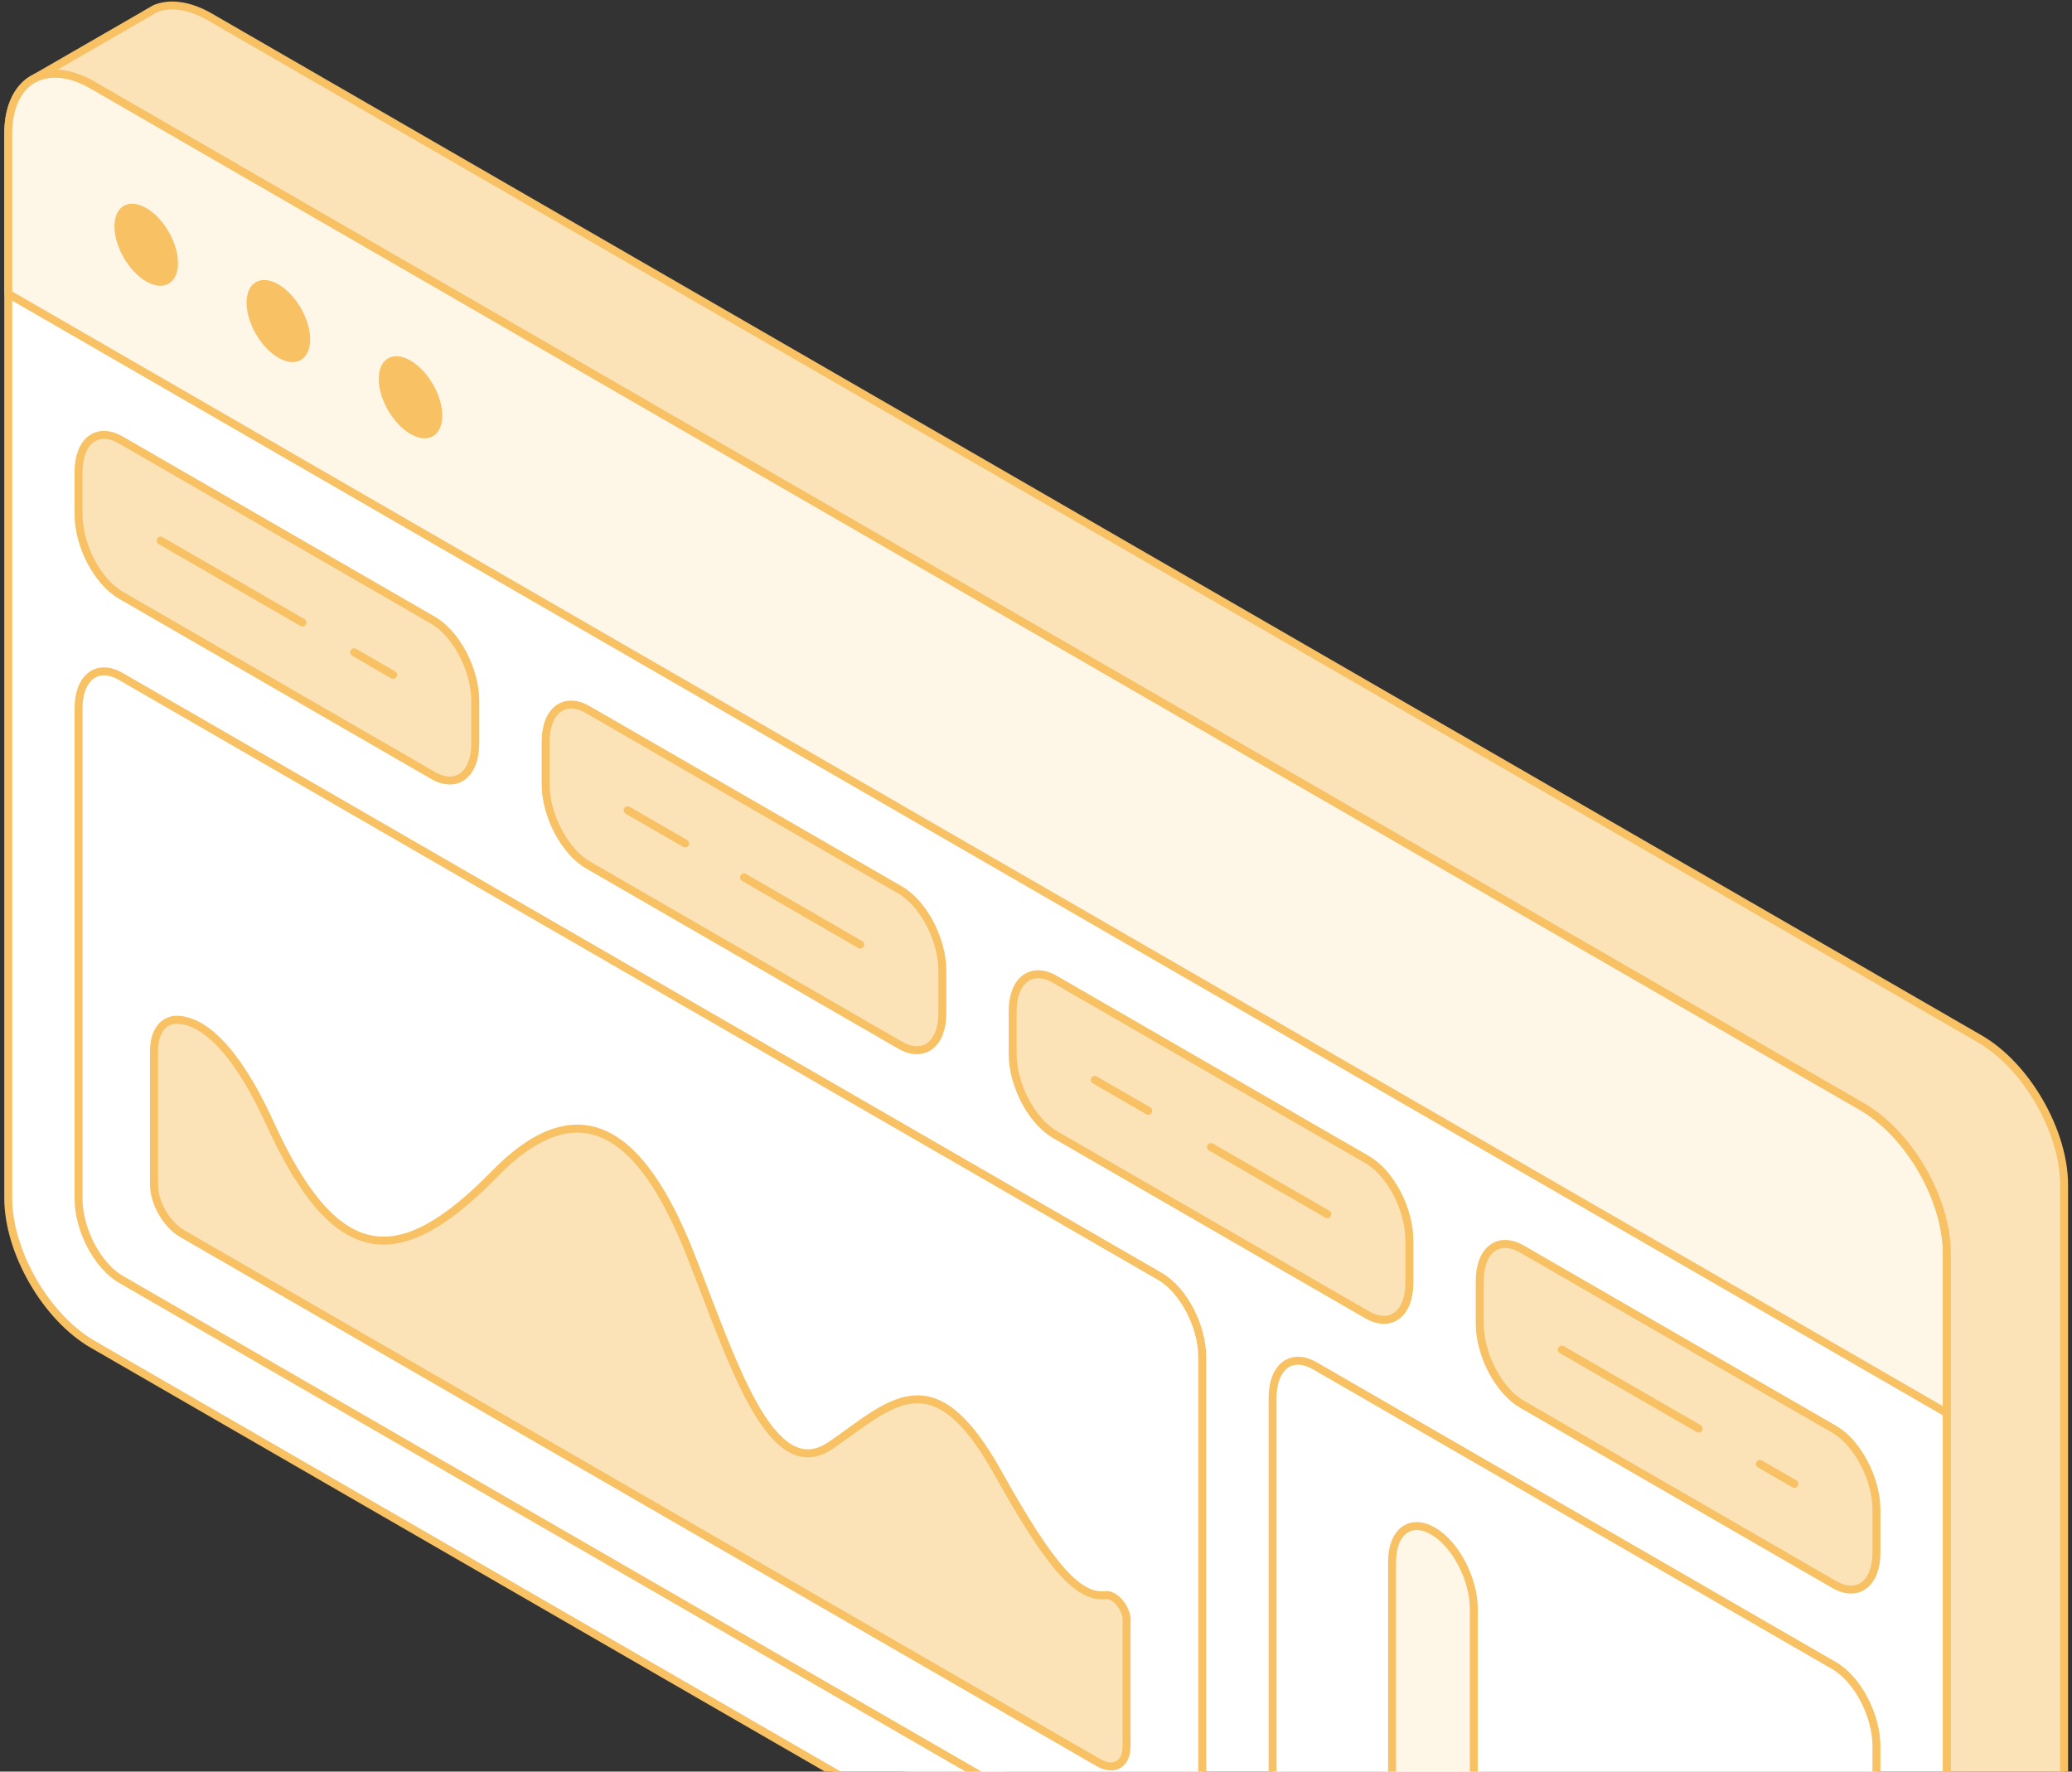 <svg width="269" height="230" viewBox="0 0 269 230" fill="none" xmlns="http://www.w3.org/2000/svg">
<rect x="0" y="0" width="269" height="230" fill="#333333" stroke="none"/>
<path d="M130.076 205.569V265.778C130.076 265.979 130.023 266.179 129.928 266.369C129.685 266.865 129.137 267.329 128.282 267.719C125.898 268.785 122.037 268.785 119.652 267.719C118.798 267.329 118.249 266.865 118.017 266.369C117.922 266.179 117.869 265.979 117.869 265.778V205.569H130.076Z" fill="#FBE2B7" stroke="#F7C164" stroke-width="1.032" stroke-linecap="round" stroke-linejoin="round"/>
<path d="M130.076 165.795H117.869V205.568H130.076V165.795Z" fill="#FBE2B7" stroke="#F7C164" stroke-width="1.032" stroke-miterlimit="10" stroke-linecap="round"/>
<path d="M252.751 162.684V300.836C252.751 303.937 251.791 306.216 250.188 307.493L250.145 307.524C249.766 307.82 249.354 308.062 248.911 308.231C247.002 309.033 244.512 308.738 241.79 307.166L12.032 174.521C5.976 171.018 1.07 162.525 1.07 155.531V17.378C1.07 14.013 2.21 11.618 4.056 10.415L4.425 10.204C6.387 9.139 9.078 9.339 12.032 11.048L16.294 13.507L241.79 143.694C247.846 147.196 252.751 155.689 252.751 162.684Z" fill="white" stroke="#F7C164" stroke-width="1.032" stroke-linecap="round" stroke-linejoin="round"/>
<path d="M252.751 162.684V183.446L16.294 46.929L1.07 38.141V17.378C1.07 14.013 2.21 11.618 4.056 10.415L4.425 10.204C6.387 9.139 9.078 9.339 12.032 11.048L16.294 13.507L241.79 143.694C247.846 147.196 252.751 155.689 252.751 162.684Z" fill="#FEF6E7" stroke="#F7C164" stroke-width="1.032" stroke-linecap="round" stroke-linejoin="round"/>
<path d="M23.11 34.152C23.11 36.779 21.263 37.855 18.984 36.537C16.706 35.218 14.859 32.021 14.859 29.394C14.859 26.767 16.706 25.691 18.984 27.01C21.263 28.329 23.11 31.525 23.11 34.152Z" fill="#F7C164"/>
<path d="M40.264 44.059C40.264 46.685 38.417 47.762 36.139 46.443C33.86 45.124 32.014 41.928 32.014 39.3C32.014 36.674 33.86 35.597 36.139 36.916C38.417 38.235 40.264 41.432 40.264 44.059Z" fill="#F7C164"/>
<path d="M57.418 53.955C57.418 56.582 55.572 57.658 53.293 56.339C51.014 55.021 49.168 51.824 49.168 49.197C49.168 46.57 51.014 45.494 53.293 46.813C55.572 48.131 57.418 51.328 57.418 53.955Z" fill="#F7C164"/>
<path d="M56.216 100.67L15.683 77.27C12.655 75.519 10.197 70.835 10.197 66.794V61.266C10.197 57.225 12.655 55.368 15.683 57.12L56.216 80.519C59.244 82.271 61.702 86.955 61.702 90.996V96.524C61.702 100.564 59.244 102.421 56.216 100.67Z" fill="#FBE2B7" stroke="#F7C164" stroke-width="1.032" stroke-miterlimit="10" stroke-linecap="round"/>
<path d="M116.857 135.686L76.324 112.286C73.296 110.534 70.838 105.85 70.838 101.809V96.281C70.838 92.241 73.296 90.384 76.324 92.135L116.857 115.535C119.885 117.286 122.343 121.971 122.343 126.011V131.539C122.343 135.58 119.885 137.437 116.857 135.686Z" fill="#FBE2B7" stroke="#F7C164" stroke-width="1.032" stroke-miterlimit="10" stroke-linecap="round"/>
<path d="M177.488 170.69L136.955 147.29C133.927 145.539 131.469 140.855 131.469 136.814V131.286C131.469 127.245 133.927 125.389 136.955 127.14L177.488 150.54C180.516 152.291 182.974 156.975 182.974 161.016V166.544C182.974 170.585 180.516 172.442 177.488 170.69Z" fill="#FBE2B7" stroke="#F7C164" stroke-width="1.032" stroke-miterlimit="10" stroke-linecap="round"/>
<path d="M238.128 205.706L197.595 182.306C194.567 180.555 192.109 175.871 192.109 171.83V166.302C192.109 162.261 194.567 160.404 197.595 162.156L238.128 185.556C241.156 187.307 243.615 191.991 243.615 196.032V201.56C243.615 205.601 241.156 207.457 238.128 205.706Z" fill="#FBE2B7" stroke="#F7C164" stroke-width="1.032" stroke-miterlimit="10" stroke-linecap="round"/>
<path d="M150.596 243.971L15.683 166.081C12.655 164.329 10.197 159.645 10.197 155.604V91.967C10.197 87.926 12.655 86.069 15.683 87.821L150.596 165.711C153.624 167.463 156.082 172.147 156.082 176.187V239.825C156.082 243.866 153.624 245.723 150.596 243.971Z" fill="white" stroke="#F7C164" stroke-width="1.032" stroke-linecap="round" stroke-linejoin="round"/>
<path d="M238.128 294.505L170.703 255.576C167.675 253.824 165.217 249.14 165.217 245.099V181.462C165.217 177.421 167.675 175.564 170.703 177.316L238.128 216.245C241.156 217.997 243.614 222.681 243.614 226.721V290.359C243.614 294.4 241.156 296.256 238.128 294.505Z" fill="white" stroke="#F7C164" stroke-width="1.032" stroke-linecap="round" stroke-linejoin="round"/>
<path d="M45.982 84.686L51.036 87.609" stroke="#F7C164" stroke-width="1.032" stroke-linecap="round" stroke-linejoin="round"/>
<path d="M20.861 70.191L39.261 80.815" stroke="#F7C164" stroke-width="1.032" stroke-linecap="round" stroke-linejoin="round"/>
<path d="M96.59 113.91L111.676 122.624" stroke="#F7C164" stroke-width="1.032" stroke-linecap="round" stroke-linejoin="round"/>
<path d="M81.492 105.196L88.951 109.501" stroke="#F7C164" stroke-width="1.032" stroke-linecap="round" stroke-linejoin="round"/>
<path d="M157.221 148.915L172.318 157.629" stroke="#F7C164" stroke-width="1.032" stroke-linecap="round" stroke-linejoin="round"/>
<path d="M142.135 140.201L149.077 144.21" stroke="#F7C164" stroke-width="1.032" stroke-linecap="round" stroke-linejoin="round"/>
<path d="M228.475 190.05L232.948 192.635" stroke="#F7C164" stroke-width="1.032" stroke-linecap="round" stroke-linejoin="round"/>
<path d="M202.766 175.217L220.521 185.461" stroke="#F7C164" stroke-width="1.032" stroke-linecap="round" stroke-linejoin="round"/>
<path d="M146.28 210.39C146.28 208.776 144.761 206.951 143.558 207.088C139.96 207.489 136.342 203.395 129.537 191.178C121.044 175.934 115.621 182.327 107.846 187.644C100.06 192.951 95.112 176.756 89.689 163.01C84.267 149.263 76.481 139.863 64.222 152.396C51.963 164.919 43.713 164.782 35.093 145.929C30.156 135.126 25.925 132.594 23.203 132.394C21.22 132.257 19.996 133.913 19.996 136.413V153.821C19.996 156.152 21.632 158.99 23.647 160.151L142.608 228.831C144.623 229.992 146.259 229.053 146.259 226.721V210.4L146.28 210.39Z" fill="#FBE2B7" stroke="#F7C164" stroke-width="1.032" stroke-linecap="round" stroke-linejoin="round"/>
<path d="M186.033 251.842C183.1 250.154 180.727 245.607 180.727 241.703V202.763C180.727 198.86 183.1 197.066 186.033 198.754C188.966 200.442 191.34 204.989 191.34 208.893V247.833C191.34 251.736 188.966 253.53 186.033 251.842Z" fill="#FEF6E7" stroke="#F7C164" stroke-width="1.032" stroke-linecap="round" stroke-linejoin="round"/>
<path d="M222.801 273.068C219.868 271.38 217.494 266.833 217.494 262.93V235.69C217.494 231.786 219.868 229.993 222.801 231.681C225.734 233.369 228.107 237.916 228.107 241.819V269.059C228.107 272.963 225.734 274.756 222.801 273.068Z" fill="#FEF6E7" stroke="#F7C164" stroke-width="1.032" stroke-linecap="round" stroke-linejoin="round"/>
<path d="M267.975 153.842V291.995C267.975 295.381 266.826 297.797 264.948 298.979C264.895 299.021 264.831 299.063 264.768 299.084L250.188 307.492C251.792 306.216 252.752 303.937 252.752 300.835V162.683C252.752 155.688 247.846 147.196 241.79 143.693L16.294 13.506L12.033 11.048C9.079 9.339 6.388 9.138 4.426 10.204L18.858 1.88L18.88 1.859L20.145 1.131C22.055 0.35 24.545 0.646 27.256 2.207L257.014 134.863C263.07 138.355 267.975 146.858 267.975 153.842Z" fill="#FBE2B7" stroke="#F7C164" stroke-width="1.032" stroke-miterlimit="10" stroke-linecap="round"/>
</svg>
